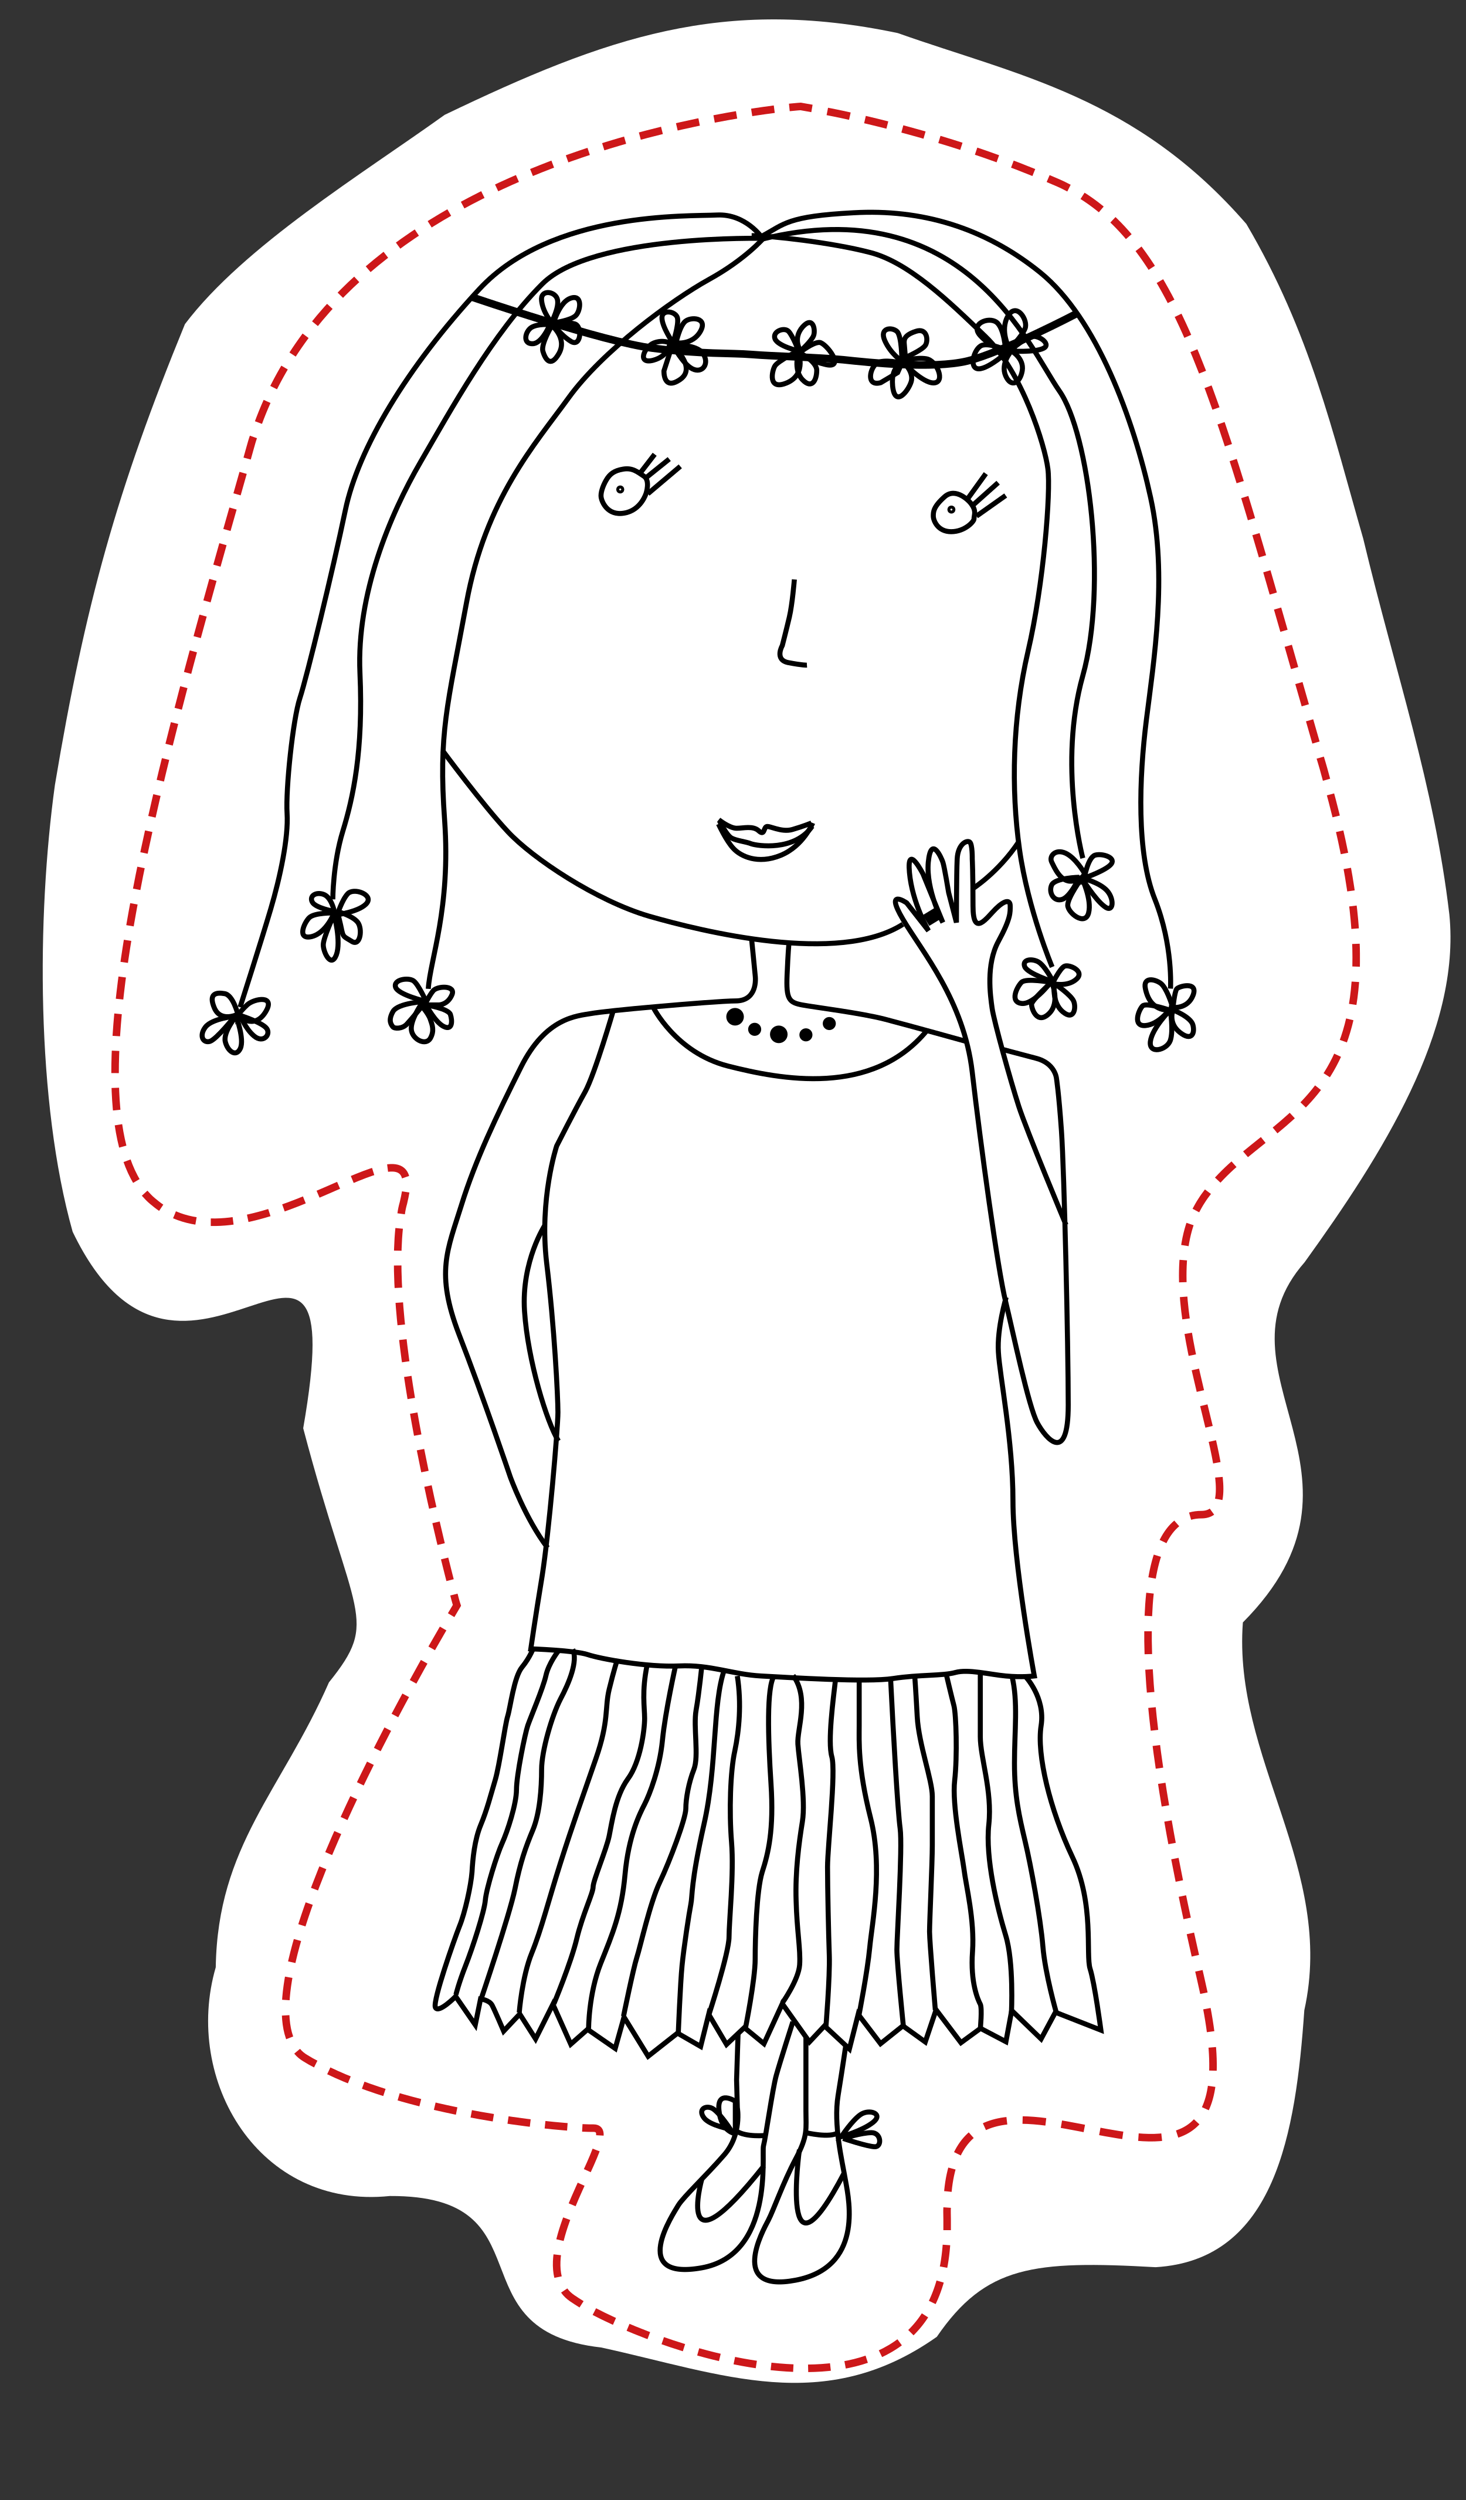 <?xml version="1.0" encoding="UTF-8" standalone="no"?>
<!-- Generator: Adobe Illustrator 19.2.0, SVG Export Plug-In . SVG Version: 6.00 Build 0)  -->

<svg
   xmlns:dc="http://purl.org/dc/elements/1.1/"
   xmlns:cc="http://creativecommons.org/ns#"
   xmlns:rdf="http://www.w3.org/1999/02/22-rdf-syntax-ns#"
   xmlns:svg="http://www.w3.org/2000/svg"
   xmlns="http://www.w3.org/2000/svg"
   xmlns:xlink="http://www.w3.org/1999/xlink"
   xmlns:sodipodi="http://sodipodi.sourceforge.net/DTD/sodipodi-0.dtd"
   xmlns:inkscape="http://www.inkscape.org/namespaces/inkscape"
   version="1.1"
   id="Vrstva_1"
   x="0px"
   y="0px"
   viewBox="0 0 583.473 994.744"
   xml:space="preserve"
   sodipodi:docname="adelka_bublina.svg"
   width="583.473"
   height="994.744"
   inkscape:version="0.92.2 5c3e80d, 2017-08-06"><rect x="0" y="0" width="583.473" height="994.744" fill="#333333" stroke="none"/><defs
     id="defs319"><clipPath
       id="SVGID_8_-7"><use
         height="100%"
         width="100%"
         y="0"
         x="0"
         xlink:href="#SVGID_7_-0"
         style="overflow:visible"
         id="use195-9" /></clipPath><clipPath
       id="clipPath335"><use
         height="100%"
         width="100%"
         y="0"
         x="0"
         xlink:href="#SVGID_7_-0"
         style="overflow:visible"
         id="use333" /></clipPath><clipPath
       id="clipPath339"><use
         height="100%"
         width="100%"
         y="0"
         x="0"
         xlink:href="#SVGID_7_-0"
         style="overflow:visible"
         id="use337" /></clipPath><clipPath
       id="clipPath343"><use
         height="100%"
         width="100%"
         y="0"
         x="0"
         xlink:href="#SVGID_7_-0"
         style="overflow:visible"
         id="use341" /></clipPath><clipPath
       id="clipPath347"><use
         height="100%"
         width="100%"
         y="0"
         x="0"
         xlink:href="#SVGID_7_-0"
         style="overflow:visible"
         id="use345" /></clipPath><clipPath
       id="clipPath351"><use
         height="100%"
         width="100%"
         y="0"
         x="0"
         xlink:href="#SVGID_7_-0"
         style="overflow:visible"
         id="use349" /></clipPath><clipPath
       id="clipPath355"><use
         height="100%"
         width="100%"
         y="0"
         x="0"
         xlink:href="#SVGID_7_-0"
         style="overflow:visible"
         id="use353" /></clipPath><clipPath
       id="clipPath359"><use
         height="100%"
         width="100%"
         y="0"
         x="0"
         xlink:href="#SVGID_7_-0"
         style="overflow:visible"
         id="use357" /></clipPath><clipPath
       id="clipPath363"><use
         height="100%"
         width="100%"
         y="0"
         x="0"
         xlink:href="#SVGID_7_-0"
         style="overflow:visible"
         id="use361" /></clipPath><clipPath
       id="clipPath367"><use
         height="100%"
         width="100%"
         y="0"
         x="0"
         xlink:href="#SVGID_7_-0"
         style="overflow:visible"
         id="use365" /></clipPath><clipPath
       id="clipPath371"><use
         height="100%"
         width="100%"
         y="0"
         x="0"
         xlink:href="#SVGID_7_-0"
         style="overflow:visible"
         id="use369" /></clipPath><clipPath
       id="clipPath375"><use
         height="100%"
         width="100%"
         y="0"
         x="0"
         xlink:href="#SVGID_7_-0"
         style="overflow:visible"
         id="use373" /></clipPath><clipPath
       id="clipPath379"><use
         height="100%"
         width="100%"
         y="0"
         x="0"
         xlink:href="#SVGID_7_-0"
         style="overflow:visible"
         id="use377" /></clipPath><clipPath
       id="clipPath383"><use
         height="100%"
         width="100%"
         y="0"
         x="0"
         xlink:href="#SVGID_7_-0"
         style="overflow:visible"
         id="use381" /></clipPath><clipPath
       id="clipPath387"><use
         height="100%"
         width="100%"
         y="0"
         x="0"
         xlink:href="#SVGID_7_-0"
         style="overflow:visible"
         id="use385" /></clipPath><clipPath
       id="clipPath391"><use
         height="100%"
         width="100%"
         y="0"
         x="0"
         xlink:href="#SVGID_7_-0"
         style="overflow:visible"
         id="use389" /></clipPath><clipPath
       id="clipPath395"><use
         height="100%"
         width="100%"
         y="0"
         x="0"
         xlink:href="#SVGID_7_-0"
         style="overflow:visible"
         id="use393" /></clipPath><clipPath
       id="clipPath399"><use
         height="100%"
         width="100%"
         y="0"
         x="0"
         xlink:href="#SVGID_7_-0"
         style="overflow:visible"
         id="use397" /></clipPath><clipPath
       id="clipPath403"><use
         height="100%"
         width="100%"
         y="0"
         x="0"
         xlink:href="#SVGID_7_-0"
         style="overflow:visible"
         id="use401" /></clipPath><clipPath
       id="clipPath407"><use
         height="100%"
         width="100%"
         y="0"
         x="0"
         xlink:href="#SVGID_7_-0"
         style="overflow:visible"
         id="use405" /></clipPath><clipPath
       id="clipPath411"><use
         height="100%"
         width="100%"
         y="0"
         x="0"
         xlink:href="#SVGID_7_-0"
         style="overflow:visible"
         id="use409" /></clipPath><clipPath
       id="clipPath415"><use
         height="100%"
         width="100%"
         y="0"
         x="0"
         xlink:href="#SVGID_7_-0"
         style="overflow:visible"
         id="use413" /></clipPath><clipPath
       id="clipPath419"><use
         height="100%"
         width="100%"
         y="0"
         x="0"
         xlink:href="#SVGID_7_-0"
         style="overflow:visible"
         id="use417" /></clipPath><clipPath
       id="clipPath423"><use
         height="100%"
         width="100%"
         y="0"
         x="0"
         xlink:href="#SVGID_7_-0"
         style="overflow:visible"
         id="use421" /></clipPath><clipPath
       id="clipPath427"><use
         height="100%"
         width="100%"
         y="0"
         x="0"
         xlink:href="#SVGID_7_-0"
         style="overflow:visible"
         id="use425" /></clipPath><clipPath
       id="clipPath431"><use
         height="100%"
         width="100%"
         y="0"
         x="0"
         xlink:href="#SVGID_7_-0"
         style="overflow:visible"
         id="use429" /></clipPath><clipPath
       id="clipPath435"><use
         height="100%"
         width="100%"
         y="0"
         x="0"
         xlink:href="#SVGID_7_-0"
         style="overflow:visible"
         id="use433" /></clipPath><clipPath
       id="clipPath439"><use
         height="100%"
         width="100%"
         y="0"
         x="0"
         xlink:href="#SVGID_7_-0"
         style="overflow:visible"
         id="use437" /></clipPath><clipPath
       id="clipPath443"><use
         height="100%"
         width="100%"
         y="0"
         x="0"
         xlink:href="#SVGID_7_-0"
         style="overflow:visible"
         id="use441" /></clipPath><clipPath
       id="clipPath447"><use
         height="100%"
         width="100%"
         y="0"
         x="0"
         xlink:href="#SVGID_7_-0"
         style="overflow:visible"
         id="use445" /></clipPath><clipPath
       id="clipPath451"><use
         height="100%"
         width="100%"
         y="0"
         x="0"
         xlink:href="#SVGID_7_-0"
         style="overflow:visible"
         id="use449" /></clipPath><clipPath
       id="clipPath455"><use
         height="100%"
         width="100%"
         y="0"
         x="0"
         xlink:href="#SVGID_7_-0"
         style="overflow:visible"
         id="use453" /></clipPath><clipPath
       id="clipPath459"><use
         height="100%"
         width="100%"
         y="0"
         x="0"
         xlink:href="#SVGID_7_-0"
         style="overflow:visible"
         id="use457" /></clipPath><clipPath
       id="clipPath463"><use
         height="100%"
         width="100%"
         y="0"
         x="0"
         xlink:href="#SVGID_7_-0"
         style="overflow:visible"
         id="use461" /></clipPath><clipPath
       id="clipPath467"><use
         height="100%"
         width="100%"
         y="0"
         x="0"
         xlink:href="#SVGID_7_-0"
         style="overflow:visible"
         id="use465" /></clipPath><clipPath
       id="clipPath471"><use
         height="100%"
         width="100%"
         y="0"
         x="0"
         xlink:href="#SVGID_7_-0"
         style="overflow:visible"
         id="use469" /></clipPath><clipPath
       id="clipPath475"><use
         height="100%"
         width="100%"
         y="0"
         x="0"
         xlink:href="#SVGID_7_-0"
         style="overflow:visible"
         id="use473" /></clipPath><clipPath
       id="clipPath479"><use
         height="100%"
         width="100%"
         y="0"
         x="0"
         xlink:href="#SVGID_7_-0"
         style="overflow:visible"
         id="use477" /></clipPath><clipPath
       id="clipPath483"><use
         height="100%"
         width="100%"
         y="0"
         x="0"
         xlink:href="#SVGID_7_-0"
         style="overflow:visible"
         id="use481" /></clipPath><clipPath
       id="clipPath487"><use
         height="100%"
         width="100%"
         y="0"
         x="0"
         xlink:href="#SVGID_7_-0"
         style="overflow:visible"
         id="use485" /></clipPath><clipPath
       id="clipPath491"><use
         height="100%"
         width="100%"
         y="0"
         x="0"
         xlink:href="#SVGID_7_-0"
         style="overflow:visible"
         id="use489" /></clipPath><clipPath
       id="clipPath495"><use
         height="100%"
         width="100%"
         y="0"
         x="0"
         xlink:href="#SVGID_7_-0"
         style="overflow:visible"
         id="use493" /></clipPath><clipPath
       id="clipPath499"><use
         height="100%"
         width="100%"
         y="0"
         x="0"
         xlink:href="#SVGID_7_-0"
         style="overflow:visible"
         id="use497" /></clipPath><clipPath
       id="clipPath503"><use
         height="100%"
         width="100%"
         y="0"
         x="0"
         xlink:href="#SVGID_7_-0"
         style="overflow:visible"
         id="use501" /></clipPath><clipPath
       id="clipPath507"><use
         height="100%"
         width="100%"
         y="0"
         x="0"
         xlink:href="#SVGID_7_-0"
         style="overflow:visible"
         id="use505" /></clipPath><clipPath
       id="clipPath511"><use
         height="100%"
         width="100%"
         y="0"
         x="0"
         xlink:href="#SVGID_7_-0"
         style="overflow:visible"
         id="use509" /></clipPath><clipPath
       id="clipPath515"><use
         height="100%"
         width="100%"
         y="0"
         x="0"
         xlink:href="#SVGID_7_-0"
         style="overflow:visible"
         id="use513" /></clipPath><clipPath
       id="clipPath519"><use
         height="100%"
         width="100%"
         y="0"
         x="0"
         xlink:href="#SVGID_7_-0"
         style="overflow:visible"
         id="use517" /></clipPath><clipPath
       id="clipPath523"><use
         height="100%"
         width="100%"
         y="0"
         x="0"
         xlink:href="#SVGID_7_-0"
         style="overflow:visible"
         id="use521" /></clipPath><clipPath
       id="clipPath527"><use
         height="100%"
         width="100%"
         y="0"
         x="0"
         xlink:href="#SVGID_7_-0"
         style="overflow:visible"
         id="use525" /></clipPath><clipPath
       id="clipPath531"><use
         height="100%"
         width="100%"
         y="0"
         x="0"
         xlink:href="#SVGID_7_-0"
         style="overflow:visible"
         id="use529" /></clipPath><clipPath
       id="clipPath535"><use
         height="100%"
         width="100%"
         y="0"
         x="0"
         xlink:href="#SVGID_7_-0"
         style="overflow:visible"
         id="use533" /></clipPath><clipPath
       id="clipPath539"><use
         height="100%"
         width="100%"
         y="0"
         x="0"
         xlink:href="#SVGID_7_-0"
         style="overflow:visible"
         id="use537" /></clipPath><clipPath
       id="clipPath543"><use
         height="100%"
         width="100%"
         y="0"
         x="0"
         xlink:href="#SVGID_7_-0"
         style="overflow:visible"
         id="use541" /></clipPath><clipPath
       id="clipPath547"><use
         height="100%"
         width="100%"
         y="0"
         x="0"
         xlink:href="#SVGID_7_-0"
         style="overflow:visible"
         id="use545" /></clipPath><clipPath
       id="clipPath551"><use
         height="100%"
         width="100%"
         y="0"
         x="0"
         xlink:href="#SVGID_7_-0"
         style="overflow:visible"
         id="use549" /></clipPath><clipPath
       id="clipPath555"><use
         height="100%"
         width="100%"
         y="0"
         x="0"
         xlink:href="#SVGID_7_-0"
         style="overflow:visible"
         id="use553" /></clipPath><clipPath
       id="clipPath559"><use
         height="100%"
         width="100%"
         y="0"
         x="0"
         xlink:href="#SVGID_7_-0"
         style="overflow:visible"
         id="use557" /></clipPath><rect
       id="SVGID_7_-0"
       x="122"
       y="103.6"
       width="497"
       height="903" /></defs><sodipodi:namedview
     pagecolor="#ffffff"
     bordercolor="#666666"
     borderopacity="1"
     objecttolerance="10"
     gridtolerance="10"
     guidetolerance="10"
     inkscape:pageopacity="0"
     inkscape:pageshadow="2"
     inkscape:window-width="1349"
     inkscape:window-height="792"
     id="namedview317"
     showgrid="false"
     fit-margin-left="5"
     fit-margin-top="5"
     fit-margin-right="5"
     fit-margin-bottom="5"
     inkscape:zoom="1.1212982"
     inkscape:cx="320.48329"
     inkscape:cy="-36.190237"
     inkscape:window-x="0"
     inkscape:window-y="0"
     inkscape:window-maximized="0"
     inkscape:current-layer="Vrstva_1"
     inkscape:pagecheckerboard="true" /><style
     type="text/css"
     id="style2">
	.st0{clip-path:url(#SVGID_2_);fill:none;stroke:#000000;stroke-width:2;}
	.st1{clip-path:url(#SVGID_2_);fill:none;stroke:#000000;stroke-width:3;}
	.st2{fill:none;stroke:#000000;stroke-width:2;}
	.st3{clip-path:url(#SVGID_4_);fill:none;stroke:#000000;stroke-width:2;}
	.st4{clip-path:url(#SVGID_6_);fill:none;stroke:#000000;stroke-width:2;}
	.st5{fill:none;stroke:#000000;stroke-width:5;}
	.st6{clip-path:url(#SVGID_8_);fill:none;stroke:#000000;stroke-width:2;}
	.st7{clip-path:url(#SVGID_8_);}
	.st8{clip-path:url(#SVGID_8_);fill:none;stroke:#CD1719;stroke-width:3;stroke-dasharray:9.086,6.086;}
	.st9{clip-path:url(#SVGID_8_);fill:none;stroke:#CD1719;stroke-width:3;stroke-dasharray:8.873,5.873;}
	.st10{clip-path:url(#SVGID_8_);fill:none;stroke:#CD1719;stroke-width:3;stroke-dasharray:8.909,5.909;}
	.st11{clip-path:url(#SVGID_8_);fill:none;stroke:#CD1719;stroke-width:3;stroke-dasharray:8.893,5.893;}
	.st12{clip-path:url(#SVGID_8_);fill:none;stroke:#CD1719;stroke-width:3;stroke-dasharray:9.118,6.118;}
	.st13{clip-path:url(#SVGID_8_);fill:none;stroke:#CD1719;stroke-width:3;stroke-dasharray:8.923,5.923;}
	.st14{clip-path:url(#SVGID_8_);fill:none;stroke:#CD1719;stroke-width:3;stroke-dasharray:8.935,5.935;}
	.st15{clip-path:url(#SVGID_8_);fill:none;stroke:#CD1719;stroke-width:3;stroke-dasharray:8.898,5.898;}
	.st16{clip-path:url(#SVGID_8_);fill:none;stroke:#CD1719;stroke-width:3;stroke-dasharray:9.275,6.275;}
	.st17{clip-path:url(#SVGID_8_);fill:none;stroke:#CD1719;stroke-width:3;stroke-dasharray:9.1,6.1;}
	.st18{clip-path:url(#SVGID_8_);fill:none;stroke:#CD1719;stroke-width:3;stroke-dasharray:8.82,5.82;}
	.st19{clip-path:url(#SVGID_8_);fill:none;stroke:#CD1719;stroke-width:3;stroke-dasharray:9.056,6.056;}
	.st20{clip-path:url(#SVGID_8_);fill:none;stroke:#CD1719;stroke-width:3;stroke-dasharray:9.209,6.209;}
	.st21{clip-path:url(#SVGID_8_);fill:none;stroke:#CD1719;stroke-width:3;stroke-dasharray:9.166,6.166;}
	.st22{clip-path:url(#SVGID_8_);fill:none;stroke:#CD1719;stroke-width:3;}
</style><g
     transform="translate(1118.823,4.188)"
     id="g314-3"
     style="stroke:none;stroke-opacity:1"><defs
       id="defs193-8"><rect
         id="rect926"
         x="122"
         y="103.6"
         width="497"
         height="903" /></defs><clipPath
       id="clipPath565"><use
         height="100%"
         width="100%"
         y="0"
         x="0"
         xlink:href="#SVGID_7_-0"
         style="overflow:visible"
         id="use563" /></clipPath><path
       style="fill:#ffffff;fill-opacity:1;stroke:none;stroke-width:1px;stroke-linecap:butt;stroke-linejoin:miter;stroke-opacity:1"
       d="m -1045.215,124.767 c -27.051,65.933 -39.736,111.586 -51.752,183.374 -7.257,52.53 -7.482,126.078 7.056,177.761 44.292,92.234 112.112,-38.798 91.766,78.184 20.092,76.238 30.599,75.803 10.245,101.11 -19.014,43.309 -44.281,64.885 -45.054,113.362 -13.065,44.945 17.113,96.42 69.27,91.004 64.233,-0.286 24.479,53.618 84.098,60.267 48.379,10.535 88.558,27.52 133.612,-4.236 19.495,-28.401 38.459,-30.431 87.088,-27.707 47.616,-2.816 55.766,-53.251 59.184,-102.22 12.486,-56.371 -28.533,-100.25 -24.452,-154.32 58.488,-58.857 -13.954,-99.447 24.573,-143.314 30.775,-42.722 62.214,-92.181 57.607,-138.332 -6.096,-51.758 -21.229,-95.184 -34.281,-149.566 -12.177,-42.273 -20.993,-81.85 -46.521,-125.218 -44.055,-50.708 -90.825,-58.978 -138.729,-75.945 -69.845,-14.617 -115.804,1.562 -180.339,32.533 -32.625,23.43 -79.834,52.144 -103.369,83.261 z"
       id="path990"
       inkscape:connector-curvature="0"
       sodipodi:nodetypes="ccccccccccccccccccc" /></g><g
     id="g5646"
     transform="translate(-77.74,-62.752)"><g
       id="g56"><defs
         id="defs5"><rect
           height="903"
           width="497"
           y="103.6"
           x="122"
           id="SVGID_1_" /></defs><clipPath
         id="SVGID_2_"><use
           id="use7"
           style="overflow:visible"
           xlink:href="#SVGID_1_"
           x="0"
           y="0"
           width="100%"
           height="100%" /></clipPath><path
         id="path10"
         clip-path="url(#SVGID_2_)"
         d="m 381.1,157.4 c 0,0 -6.5,-9.6 -17.9,-9.1 -11.3,0.6 -65.8,-1.7 -94.7,29.5 -28.9,31.2 -48.2,63.5 -53.3,87.9 -5.1,24.4 -15.3,66.3 -18.1,74.8 -2.8,8.5 -5.7,36.3 -5.1,45.9 0.6,9.6 -2.8,25.5 -6.5,38 -3.7,12.5 -12.2,39.1 -12.2,39.1"
         class="st0"
         inkscape:connector-curvature="0"
         style="fill:none;stroke:#000000;stroke-width:2" /><path
         id="path12"
         clip-path="url(#SVGID_2_)"
         d="m 382,157.6 c 0,0 -68.6,-1.7 -88.4,18.1 -19.8,19.8 -36.3,49.9 -48.5,70.9 -12.2,21 -25.5,52.7 -24.1,83.9 1.4,31.2 -2.8,49.9 -6.8,62.9 -4,13 -4,27.2 -4,27.2"
         class="st0"
         inkscape:connector-curvature="0"
         style="fill:none;stroke:#000000;stroke-width:2" /><path
         id="path14"
         clip-path="url(#SVGID_2_)"
         d="m 381.9,157.2 c 0,0 -7.2,8.6 -22.1,16.8 -14.8,8.2 -42.4,28.5 -55.8,47.1 -13.4,18.5 -33,40.2 -40.6,81.5 -7.6,41.2 -11.2,51.6 -8.7,86.5 2.5,35 -5.8,55.6 -6.5,67.1"
         class="st0"
         inkscape:connector-curvature="0"
         style="fill:none;stroke:#000000;stroke-width:2" /><path
         id="path16"
         clip-path="url(#SVGID_2_)"
         d="m 543.6,456.1 c 0,0 1.1,-17.1 -6.2,-35.5 -7.4,-18.4 -6.3,-48.2 -3.4,-71.4 2.9,-23.2 8.5,-57.3 1.7,-88.4 -6.8,-31.2 -21.5,-71.4 -43.9,-89.6 -22.4,-18.1 -47.6,-25.3 -74.3,-23.8 -26.6,1.4 -27.5,4.5 -36.3,9.2"
         class="st0"
         inkscape:connector-curvature="0"
         style="fill:none;stroke:#000000;stroke-width:2" /><path
         id="path18"
         clip-path="url(#SVGID_2_)"
         d="m 508.7,404.2 c 0,0 -9.9,-37.4 0,-72.6 9.9,-35.2 2.6,-96.4 -9.4,-113.4 -11.9,-17 -37.7,-80.4 -118.7,-60.2"
         class="st0"
         inkscape:connector-curvature="0"
         style="fill:none;stroke:#000000;stroke-width:2" /><path
         id="path20"
         clip-path="url(#SVGID_2_)"
         d="m 496.5,447.5 c 0,0 -9.6,-22.7 -13,-46.8 -3.4,-24.1 -2.8,-52.2 3.4,-78.8 6.2,-26.6 9.1,-63.5 7.9,-72.6 -1.1,-9.1 -10.2,-38.6 -24.9,-52.7 -14.7,-14.2 -30.6,-29.5 -45.9,-33.4 -15.3,-4 -40,-6.7 -47.1,-6.7"
         class="st0"
         inkscape:connector-curvature="0"
         style="fill:none;stroke:#000000;stroke-width:2" /><path
         id="path22"
         clip-path="url(#SVGID_2_)"
         d="m 266,181.1 c 0,0 51.7,17.7 71.6,20.2 19.8,2.5 30.8,1.8 39.3,2.5 8.5,0.7 26.2,1.1 36.5,2.1 10.3,1.1 35.5,3.8 49.3,0.5 13.8,-3.3 43.6,-18.9 43.6,-18.9"
         class="st1"
         inkscape:connector-curvature="0"
         style="fill:none;stroke:#000000;stroke-width:3" /><path
         id="path24"
         clip-path="url(#SVGID_2_)"
         d="m 297.2,191 c 0,0 3.4,-6.2 2.3,-9.4 -1.1,-3.1 -6.8,-3.7 -6.2,0.8 0.5,4.6 3.9,8.6 3.9,8.6 z"
         class="st0"
         inkscape:connector-curvature="0"
         style="fill:none;stroke:#000000;stroke-width:2" /><path
         id="path26"
         clip-path="url(#SVGID_2_)"
         d="m 298.1,191.2 c 0,0 6.8,-0.9 8.8,-2.9 2,-2 2.8,-8.8 -2.3,-6.8 -5.1,2 -7.4,13.1 -6.5,9.7 z"
         class="st0"
         inkscape:connector-curvature="0"
         style="fill:none;stroke:#000000;stroke-width:2" /><path
         id="path28"
         clip-path="url(#SVGID_2_)"
         d="m 296.5,191.9 c 0,0 -4.6,-0.4 -7.2,1.1 -2.6,1.6 -3.7,6.8 0.6,6.5 4.2,-0.3 7.5,-9.6 6.6,-7.6 z"
         class="st0"
         inkscape:connector-curvature="0"
         style="fill:none;stroke:#000000;stroke-width:2" /><path
         id="path30"
         clip-path="url(#SVGID_2_)"
         d="m 297.8,191.6 c 0,0 5.4,-0.8 8.6,0 3.2,0.8 2.7,9.5 -1.4,7 -4.1,-2.5 -7.2,-7 -7.2,-7 z"
         class="st0"
         inkscape:connector-curvature="0"
         style="fill:none;stroke:#000000;stroke-width:2" /><path
         id="path32"
         clip-path="url(#SVGID_2_)"
         d="m 297.4,192.3 c 0,0 -4.4,7.2 -3.6,10.2 0.9,3 3,6.9 6.4,0.9 3.4,-6.1 -2.8,-11.1 -2.8,-11.1 z"
         class="st0"
         inkscape:connector-curvature="0"
         style="fill:none;stroke:#000000;stroke-width:2" /><path
         id="path34"
         clip-path="url(#SVGID_2_)"
         d="m 346.8,199.2 c 0,0 1.4,-6.7 3.7,-8.6 2.3,-1.9 9.1,-1.5 6,4 -3.1,5.5 -9.7,4.6 -9.7,4.6 z"
         class="st0"
         inkscape:connector-curvature="0"
         style="fill:none;stroke:#000000;stroke-width:2" /><path
         id="path36"
         clip-path="url(#SVGID_2_)"
         d="m 345.6,199.2 c 0,0 2.3,-7 1.8,-9.8 -0.5,-2.8 -6.2,-3.8 -6.2,-0.2 0,3.6 4.4,10 4.4,10 z"
         class="st0"
         inkscape:connector-curvature="0"
         style="fill:none;stroke:#000000;stroke-width:2" /><path
         id="path38"
         clip-path="url(#SVGID_2_)"
         d="m 344.3,199.2 c 0,0 -2.6,-1.4 -6.3,0 -3.7,1.4 -7,8.6 -0.3,6.9 6.6,-1.8 6.6,-6.9 6.6,-6.9 z"
         class="st0"
         inkscape:connector-curvature="0"
         style="fill:none;stroke:#000000;stroke-width:2" /><path
         id="path40"
         clip-path="url(#SVGID_2_)"
         d="m 345.6,200.1 c 0,0 9.4,-0.6 12,3.4 2.6,4 -0.3,8 -4.3,6 -3.9,-2 -7.7,-9.4 -7.7,-9.4 z"
         class="st0"
         inkscape:connector-curvature="0"
         style="fill:none;stroke:#000000;stroke-width:2" /><path
         id="path42"
         clip-path="url(#SVGID_2_)"
         d="m 345.3,200.1 -3.3,10.2 c 0,0 -0.4,8.2 6.5,3.4 6.8,-4.8 -3.2,-13.6 -3.2,-13.6 z"
         class="st0"
         inkscape:connector-curvature="0"
         style="fill:none;stroke:#000000;stroke-width:2" /><path
         id="path44"
         clip-path="url(#SVGID_2_)"
         d="m 396.4,202.4 c 0,0 4.3,-4 5.1,-6 0.9,-2 0,-8.3 -4.3,-3.6 -4.2,4.8 -0.8,9.6 -0.8,9.6 z"
         class="st0"
         inkscape:connector-curvature="0"
         style="fill:none;stroke:#000000;stroke-width:2" /><path
         id="path46"
         clip-path="url(#SVGID_2_)"
         d="m 395.6,202.4 c 0,0 -2.3,-6 -4,-7.8 -1.7,-1.8 -6.6,0 -5.4,3 1.2,2.9 9.4,4.8 9.4,4.8 z"
         class="st0"
         inkscape:connector-curvature="0"
         style="fill:none;stroke:#000000;stroke-width:2" /><path
         id="path48"
         clip-path="url(#SVGID_2_)"
         d="m 396.2,202.9 c 0,0 5.1,-4 7.7,-3.9 2.6,0.1 10.9,11 2.1,8.7 -8.8,-2.2 -9.8,-4.8 -9.8,-4.8 z"
         class="st0"
         inkscape:connector-curvature="0"
         style="fill:none;stroke:#000000;stroke-width:2" /><path
         id="path50"
         clip-path="url(#SVGID_2_)"
         d="m 395.6,202.9 c 0,0 7.2,3.5 7.2,7.2 0,3.7 -1.8,7.8 -5.7,3.7 -3.8,-4.1 -1.5,-10.9 -1.5,-10.9 z"
         class="st0"
         inkscape:connector-curvature="0"
         style="fill:none;stroke:#000000;stroke-width:2" /><path
         id="path52"
         clip-path="url(#SVGID_2_)"
         d="m 395.3,202.4 c 0,0 -7.9,4 -9.1,5.9 -1.2,1.8 -3.1,10.2 4.9,6.7 8,-3.6 4.2,-12.6 4.2,-12.6 z"
         class="st0"
         inkscape:connector-curvature="0"
         style="fill:none;stroke:#000000;stroke-width:2" /><path
         id="path54"
         clip-path="url(#SVGID_2_)"
         d="m 438.1,205 c 0,0 6.6,-2.9 7.9,-4.8 1.3,-1.9 0.8,-7.2 -3.8,-5.6 -4.6,1.5 -4.6,3.3 -4.6,4.5 0.1,1.1 0.5,5.9 0.5,5.9 z"
         class="st0"
         inkscape:connector-curvature="0"
         style="fill:none;stroke:#000000;stroke-width:2" /></g><path
       id="path58"
       d="M 436.7,205"
       class="st2"
       inkscape:connector-curvature="0"
       style="fill:none;stroke:#000000;stroke-width:2" /><path
       id="path60"
       d="M 434.7,195.2"
       class="st2"
       inkscape:connector-curvature="0"
       style="fill:none;stroke:#000000;stroke-width:2" /><g
       id="g94"><defs
         id="defs63"><rect
           height="903"
           width="497"
           y="103.6"
           x="122"
           id="SVGID_3_" /></defs><clipPath
         id="SVGID_4_"><use
           id="use65"
           style="overflow:visible"
           xlink:href="#SVGID_3_"
           x="0"
           y="0"
           width="100%"
           height="100%" /></clipPath><path
         id="path68"
         clip-path="url(#SVGID_4_)"
         d="m 436.7,206.5 c 0,0 0,-10.2 -2,-11.9 -2,-1.8 -7.1,-1.5 -4.8,3.7 2.3,5.2 6.8,8.2 6.8,8.2 z"
         class="st3"
         inkscape:connector-curvature="0"
         style="fill:none;stroke:#000000;stroke-width:2" /><path
         id="path70"
         clip-path="url(#SVGID_4_)"
         d="m 435,211 1.7,-3.8 c 0,0 -7.1,-1.7 -9.9,0 -2.8,1.8 -4.6,9.5 1.5,7.8 z"
         class="st3"
         inkscape:connector-curvature="0"
         style="fill:none;stroke:#000000;stroke-width:2" /><path
         id="path72"
         clip-path="url(#SVGID_4_)"
         d="m 437.7,207.3 c 0,0 3.8,3.6 2.7,7.3 -1.1,3.7 -6.5,10.6 -7.4,1.7 -0.8,-9 4.7,-9 4.7,-9 z"
         class="st3"
         inkscape:connector-curvature="0"
         style="fill:none;stroke:#000000;stroke-width:2" /><path
         id="path74"
         clip-path="url(#SVGID_4_)"
         d="m 436.8,206.5 c 0,0 5.3,-1.7 9.6,-1 4.3,0.7 7.7,9.3 3.1,9.6 -4.6,0.3 -12.7,-8.6 -12.7,-8.6 z"
         class="st3"
         inkscape:connector-curvature="0"
         style="fill:none;stroke:#000000;stroke-width:2" /><path
         id="path76"
         clip-path="url(#SVGID_4_)"
         d="m 479.5,201.5 c 0,0 4.8,-4.6 6.2,-8 1.4,-3.3 -3.4,-10.8 -6.8,-5 -3.4,5.9 0.6,13 0.6,13 z"
         class="st3"
         inkscape:connector-curvature="0"
         style="fill:none;stroke:#000000;stroke-width:2" /><path
         id="path78"
         clip-path="url(#SVGID_4_)"
         d="m 479.5,202.4 c 0,0 4.2,-3.5 7.5,-5.4 3.3,-1.9 9.5,2.6 6.1,4.3 -3.4,1.8 -13.6,1.1 -13.6,1.1 z"
         class="st3"
         inkscape:connector-curvature="0"
         style="fill:none;stroke:#000000;stroke-width:2" /><path
         id="path80"
         clip-path="url(#SVGID_4_)"
         d="m 478,202.4 c 0,0 -0.5,-9 -3.6,-11.4 -3.1,-2.4 -10.8,0.6 -6.5,5.3 4.2,4.7 10.1,6.1 10.1,6.1 z"
         class="st3"
         inkscape:connector-curvature="0"
         style="fill:none;stroke:#000000;stroke-width:2" /><path
         id="path82"
         clip-path="url(#SVGID_4_)"
         d="m 480.3,202.4 c 0,0 5.1,2.9 4.3,7.8 -0.8,4.9 -4.4,7.1 -6.6,2.1 -2.2,-5 2.3,-9.9 2.3,-9.9 z"
         class="st3"
         inkscape:connector-curvature="0"
         style="fill:none;stroke:#000000;stroke-width:2" /><path
         id="path84"
         clip-path="url(#SVGID_4_)"
         d="m 479.1,202.4 c 0,0 -8.4,-3.9 -11.2,-1.9 -2.8,1.9 -4.5,9 -0.6,9 4,0 11.8,-7.1 11.8,-7.1 z"
         class="st3"
         inkscape:connector-curvature="0"
         style="fill:none;stroke:#000000;stroke-width:2" /><path
         id="path86"
         clip-path="url(#SVGID_4_)"
         d="m 334.9,259 c 0,0 1.7,-5.1 -0.9,-6.8 -2.6,-1.7 -4.5,-3.4 -8.2,-2.8 -3.7,0.6 -5.4,2 -6.8,4.4 -1.4,2.4 -2.3,5.2 -2,6.9 0.3,1.7 2.5,7.4 9.2,6.2 6.7,-1.1 8.7,-7.9 8.7,-7.9 z"
         class="st3"
         inkscape:connector-curvature="0"
         style="fill:none;stroke:#000000;stroke-width:2" /><path
         id="path88"
         clip-path="url(#SVGID_4_)"
         d="m 463.6,262.4 c 0,0 -5.4,-6 -9.9,-2 -4.5,4 -4.5,6 -4.5,7.7 0,1.7 1.7,6.2 7.1,6.2 5.4,0 9.1,-4 9.1,-5.1 0,-1.1 0.6,-2.3 0,-4 -0.6,-1.6 -1.8,-2.8 -1.8,-2.8 z"
         class="st3"
         inkscape:connector-curvature="0"
         style="fill:none;stroke:#000000;stroke-width:2" /><circle
         id="circle90"
         clip-path="url(#SVGID_4_)"
         r="0.6"
         cy="257.5"
         cx="324.6"
         class="st3"
         style="fill:none;stroke:#000000;stroke-width:2" /><circle
         id="circle92"
         clip-path="url(#SVGID_4_)"
         r="0.6"
         cy="265.5"
         cx="456.4"
         class="st3"
         style="fill:none;stroke:#000000;stroke-width:2" /></g><line
       id="line96"
       y2="243.5"
       x2="338.3"
       y1="250.5"
       x1="332.9"
       class="st2"
       style="fill:none;stroke:#000000;stroke-width:2" /><line
       id="line98"
       y2="245.4"
       x2="344.1"
       y1="252.8"
       x1="334.9"
       class="st2"
       style="fill:none;stroke:#000000;stroke-width:2" /><line
       id="line100"
       y2="248.3"
       x2="348.5"
       y1="259.2"
       x1="335.6"
       class="st2"
       style="fill:none;stroke:#000000;stroke-width:2" /><line
       id="line102"
       y2="251.2"
       x2="470.1"
       y1="261.6"
       x1="462.6"
       class="st2"
       style="fill:none;stroke:#000000;stroke-width:2" /><line
       id="line104"
       y2="254.8"
       x2="475"
       y1="263.9"
       x1="464.8"
       class="st2"
       style="fill:none;stroke:#000000;stroke-width:2" /><line
       id="line106"
       y2="259.9"
       x2="478"
       y1="268.1"
       x1="466.4"
       class="st2"
       style="fill:none;stroke:#000000;stroke-width:2" /><g
       id="g188"><defs
         id="defs109"><rect
           height="903"
           width="497"
           y="103.6"
           x="122"
           id="SVGID_5_" /></defs><clipPath
         id="SVGID_6_"><use
           id="use111"
           style="overflow:visible"
           xlink:href="#SVGID_5_"
           x="0"
           y="0"
           width="100%"
           height="100%" /></clipPath><path
         id="path114"
         clip-path="url(#SVGID_6_)"
         d="m 393.9,293.3 c 0,0 -0.8,9.9 -2,15 -1.2,5.1 -2.8,11.3 -2.8,11.3 0,0 -3.3,5.7 2.4,6.8 5.7,1.1 7.4,1 7.4,1"
         class="st4"
         inkscape:connector-curvature="0"
         style="fill:none;stroke:#000000;stroke-width:2" /><path
         id="path116"
         clip-path="url(#SVGID_6_)"
         d="m 363.8,388.9 c 0,0 4.3,3.4 7.1,3.4 2.8,0 6.5,-1.1 8.8,1 2.3,2.1 1.9,-0.9 3,-1.6 1,-0.7 5.9,2.4 10.4,1.1 4.5,-1.3 7.6,-2.6 7.6,-2.6"
         class="st4"
         inkscape:connector-curvature="0"
         style="fill:none;stroke:#000000;stroke-width:2" /><path
         id="path118"
         clip-path="url(#SVGID_6_)"
         d="m 364.1,389.4 c 0,0 2.8,5.7 4.8,6.8 2,1.1 5.7,1.4 7.9,2.3 2.3,0.8 17.2,3.1 24.2,-7"
         class="st4"
         inkscape:connector-curvature="0"
         style="fill:none;stroke:#000000;stroke-width:2" /><path
         id="path120"
         clip-path="url(#SVGID_6_)"
         d="m 363.7,390.6 c 0,0 3.1,6.8 6,9.8 2.8,3 9.6,6.4 18.7,2.7 9.1,-3.7 12.8,-12.9 12.8,-12.9"
         class="st4"
         inkscape:connector-curvature="0"
         style="fill:none;stroke:#000000;stroke-width:2" /><path
         id="path122"
         clip-path="url(#SVGID_6_)"
         d="m 502,550.1 c 0,0 -15.6,-37.3 -18.8,-47.2 -3.2,-9.9 -9.9,-34 -10.6,-39 -0.7,-5 -2.5,-17.4 2.5,-26.6 5,-9.2 4.7,-11.6 4.7,-14.1 0,-2.6 -2.2,-2.3 -5.7,1.1 -3.5,3.4 -9.1,11.9 -9.1,-1.1 0,-13 -0.3,-18.7 -0.3,-18.7 0,0 0.1,-5.8 -1,-6.7 -1.1,-0.9 -4.7,0.7 -5,6.7 -0.3,6 -0.3,25.3 -0.3,25.3 l -3.1,-11.9 c 0,0 -1.7,-10.4 -2.3,-12.1 -0.6,-1.8 -4.7,-11 -5.8,0 -1,11 5.8,24 5.8,24 l -7.9,-19.3 c 0,0 -6.5,-12.8 -5.4,-0.6 1.1,12.2 7.6,23.2 7.6,23.2 L 438.6,422 c 0,0 -9,-6.2 -1.5,6.5 7.5,12.8 24.3,32.3 27.6,60.9 3.3,28.6 10.2,78.9 13.3,91.3 3,12.4 9.1,41.8 12.6,48.2 3.5,6.4 12.3,16.7 12.3,-7.1 0,-23.8 -1.6,-93.5 -2.7,-109.1 -1.1,-15.6 -2,-21 -2,-21 0,0 -0.6,-6 -8.2,-7.9 -7.7,-2 -13.9,-3.7 -13.9,-3.7"
         class="st4"
         inkscape:connector-curvature="0"
         style="fill:none;stroke:#000000;stroke-width:2" /><path
         id="path124"
         clip-path="url(#SVGID_6_)"
         d="m 253.9,361.4 c 0,0 15.9,21.5 25.9,32.2 9.9,10.7 35.4,27.6 56.3,33.7 20.9,6 75.5,19.5 101,3.2"
         class="st4"
         inkscape:connector-curvature="0"
         style="fill:none;stroke:#000000;stroke-width:2" /><path
         id="path126"
         clip-path="url(#SVGID_6_)"
         d="m 464.8,416.4 c 0,0 10.3,-6.5 18.4,-18.7"
         class="st4"
         inkscape:connector-curvature="0"
         style="fill:none;stroke:#000000;stroke-width:2" /><path
         id="path128"
         clip-path="url(#SVGID_6_)"
         d="m 172.4,466.3 c 0,0 -1.9,-7.7 -5.3,-8.2 -3.4,-0.6 -6.5,0 -4,5.8 2.6,5.8 9.3,2.4 9.3,2.4 z"
         class="st4"
         inkscape:connector-curvature="0"
         style="fill:none;stroke:#000000;stroke-width:2" /><path
         id="path130"
         clip-path="url(#SVGID_6_)"
         d="m 172.4,466.8 c 0,0 1,-1.7 3.8,-4.3 2.8,-2.5 11.6,-4 7.1,3.1 -4.6,7.2 -10.9,1.2 -10.9,1.2 z"
         class="st4"
         inkscape:connector-curvature="0"
         style="fill:none;stroke:#000000;stroke-width:2" /><path
         id="path132"
         clip-path="url(#SVGID_6_)"
         d="m 171.2,467.1 c 0,0 -9.1,0.9 -11.7,4.3 -2.6,3.4 -1,6.5 1.8,5.7 2.7,-0.9 9.9,-10 9.9,-10 z"
         class="st4"
         inkscape:connector-curvature="0"
         style="fill:none;stroke:#000000;stroke-width:2" /><path
         id="path134"
         clip-path="url(#SVGID_6_)"
         d="m 173.4,466.8 c 0,0 8.8,2.8 10.5,5.2 1.7,2.4 -1.4,6 -5,3 -3.6,-3 -5.5,-8.2 -5.5,-8.2 z"
         class="st4"
         inkscape:connector-curvature="0"
         style="fill:none;stroke:#000000;stroke-width:2" /><path
         id="path136"
         clip-path="url(#SVGID_6_)"
         d="m 171.7,467.1 c 0,0 -5.2,6.3 -4.3,10.1 0.9,3.8 4.3,6.4 6,2.7 1.7,-3.7 -1.7,-12.8 -1.7,-12.8 z"
         class="st4"
         inkscape:connector-curvature="0"
         style="fill:none;stroke:#000000;stroke-width:2" /><path
         id="path138"
         clip-path="url(#SVGID_6_)"
         d="m 210.8,425.4 c 0,0 -1.1,-5.7 -4.3,-6.8 -3.1,-1.1 -5.7,0.7 -4.5,3 1.1,2.4 8.8,3.8 8.8,3.8 z"
         class="st4"
         inkscape:connector-curvature="0"
         style="fill:none;stroke:#000000;stroke-width:2" /><path
         id="path140"
         clip-path="url(#SVGID_6_)"
         d="m 212,426.7 c 0,0 1.8,-5.8 4.1,-8.3 2.3,-2.6 10.2,0.2 7.7,3.6 -2.5,3.4 -11.8,4.7 -11.8,4.7 z"
         class="st4"
         inkscape:connector-curvature="0"
         style="fill:none;stroke:#000000;stroke-width:2" /><path
         id="path142"
         clip-path="url(#SVGID_6_)"
         d="m 212,425.4 c 0,0 6.1,1.7 8.1,4.3 2,2.6 1.1,9.6 -2.2,7.7 -3.2,-2 -3.5,-1.7 -4.1,-4.3 -0.5,-2.6 -1.8,-7.7 -1.8,-7.7 z"
         class="st4"
         inkscape:connector-curvature="0"
         style="fill:none;stroke:#000000;stroke-width:2" /><path
         id="path144"
         clip-path="url(#SVGID_6_)"
         d="m 210.7,426 c 0,0 -7.8,-0.2 -9.9,1.9 -2.1,2.1 -5,8.9 1,7.5 5.9,-1.5 8.9,-9.4 8.9,-9.4 z"
         class="st4"
         inkscape:connector-curvature="0"
         style="fill:none;stroke:#000000;stroke-width:2" /><path
         id="path146"
         clip-path="url(#SVGID_6_)"
         d="m 210.7,426.7 c 0,0 -4.3,9.1 -4.3,12 0,2.9 3.1,9.4 5.2,4 2,-5.4 -0.9,-16 -0.9,-16 z"
         class="st4"
         inkscape:connector-curvature="0"
         style="fill:none;stroke:#000000;stroke-width:2" /><path
         id="path148"
         clip-path="url(#SVGID_6_)"
         d="m 247.3,461.2 c 0,0 -3,-6.8 -5,-8.2 -2,-1.4 -8.2,-0.6 -7.1,2.6 1.1,3 12.1,5.6 12.1,5.6 z"
         class="st4"
         inkscape:connector-curvature="0"
         style="fill:none;stroke:#000000;stroke-width:2" /><path
         id="path150"
         clip-path="url(#SVGID_6_)"
         d="m 246.8,462.6 c 0,0 1.7,-3.7 3.4,-5.7 1.7,-1.9 9.1,-2.2 7.4,1.7 -1.7,4 -5.2,4 -5.2,4 z"
         class="st4"
         inkscape:connector-curvature="0"
         style="fill:none;stroke:#000000;stroke-width:2" /><path
         id="path152"
         clip-path="url(#SVGID_6_)"
         d="m 247.3,461.2 c 0,0 -11.3,0.5 -13.2,4.1 -2,3.6 -0.6,5.2 0,6 0.6,0.8 3.8,0.9 5.6,-1.1 1.8,-1.9 7.6,-9 7.6,-9 z"
         class="st4"
         inkscape:connector-curvature="0"
         style="fill:none;stroke:#000000;stroke-width:2" /><path
         id="path154"
         clip-path="url(#SVGID_6_)"
         d="m 245.2,462.6 c 0,0 -4.4,6.5 -3.7,10.2 0.7,3.7 5.7,6.1 7.5,3.1 1.7,-3 0.8,-5.3 0,-7.6 -0.8,-2.4 -3.8,-5.7 -3.8,-5.7 z"
         class="st4"
         inkscape:connector-curvature="0"
         style="fill:none;stroke:#000000;stroke-width:2" /><path
         id="path156"
         clip-path="url(#SVGID_6_)"
         d="m 247.3,462.6 c 0,0 8.9,1.4 9.7,3.8 0.8,2.4 0.9,6.5 -2.6,4.8 -3.4,-1.6 -7.1,-8.6 -7.1,-8.6 z"
         class="st4"
         inkscape:connector-curvature="0"
         style="fill:none;stroke:#000000;stroke-width:2" /><path
         id="path158"
         clip-path="url(#SVGID_6_)"
         d="m 496.9,453.4 c 0,0 -3.4,-6.8 -6.2,-8.1 -2.8,-1.3 -6.2,-0.6 -5.1,2.1 1.1,2.7 11.3,6 11.3,6 z"
         class="st4"
         inkscape:connector-curvature="0"
         style="fill:none;stroke:#000000;stroke-width:2" /><path
         id="path160"
         clip-path="url(#SVGID_6_)"
         d="m 496.6,454.1 c 0,0 3,-6.1 4.8,-6.9 1.8,-0.9 8.4,2 4.7,5.2 -3.6,3.2 -9.5,1.7 -9.5,1.7 z"
         class="st4"
         inkscape:connector-curvature="0"
         style="fill:none;stroke:#000000;stroke-width:2" /><path
         id="path162"
         clip-path="url(#SVGID_6_)"
         d="m 495.9,453.6 c 0,0 -9.8,-1.8 -11.6,0 -1.8,1.8 -4.8,7.8 0,8.4 4.8,0.6 11.6,-8.4 11.6,-8.4 z"
         class="st4"
         inkscape:connector-curvature="0"
         style="fill:none;stroke:#000000;stroke-width:2" /><path
         id="path164"
         clip-path="url(#SVGID_6_)"
         d="m 497.4,454.1 c 0,0 6.7,4.5 7.7,7.1 1,2.6 0.1,7.9 -4.4,4.1 -4.5,-3.8 -3.3,-11.2 -3.3,-11.2 z"
         class="st4"
         inkscape:connector-curvature="0"
         style="fill:none;stroke:#000000;stroke-width:2" /><path
         id="path166"
         clip-path="url(#SVGID_6_)"
         d="m 496.3,453.5 c 0,0 -8,7.2 -8,8.9 0,1.7 2.2,8.2 6.9,3.7 4.7,-4.5 1.1,-12.6 1.1,-12.6 z"
         class="st4"
         inkscape:connector-curvature="0"
         style="fill:none;stroke:#000000;stroke-width:2" /><path
         id="path168"
         clip-path="url(#SVGID_6_)"
         d="m 544.1,462.4 c 0,0 -2.1,-6.7 -4.4,-8.4 -2.3,-1.7 -7.1,-2.7 -6.1,2.1 1,4.8 3.2,6.7 5.2,7.7 1.9,1 4.9,0.9 4.9,0.9 z"
         class="st4"
         inkscape:connector-curvature="0"
         style="fill:none;stroke:#000000;stroke-width:2" /><path
         id="path170"
         clip-path="url(#SVGID_6_)"
         d="m 544.6,463.6 c 0,0 0.6,-6.2 1.5,-7.4 0.9,-1.1 8.6,-3.1 6.5,2.5 -2.1,5.6 -8,4.9 -8,4.9 z"
         class="st4"
         inkscape:connector-curvature="0"
         style="fill:none;stroke:#000000;stroke-width:2" /><path
         id="path172"
         clip-path="url(#SVGID_6_)"
         d="m 544.6,464.6 c 0,0 7,2.7 7.9,5.9 0.9,3.3 -0.4,6.8 -5.2,3 -4.8,-3.8 -2.7,-8.9 -2.7,-8.9 z"
         class="st4"
         inkscape:connector-curvature="0"
         style="fill:none;stroke:#000000;stroke-width:2" /><path
         id="path174"
         clip-path="url(#SVGID_6_)"
         d="m 543.1,464.6 c 0,0 -9.1,-3.1 -10.6,-1.6 -1.6,1.6 -4.1,8.2 1.1,7.8 5.2,-0.4 9.5,-6.2 9.5,-6.2 z"
         class="st4"
         inkscape:connector-curvature="0"
         style="fill:none;stroke:#000000;stroke-width:2" /><path
         id="path176"
         clip-path="url(#SVGID_6_)"
         d="m 543.5,464.6 c 0,0 1.4,8.3 0,12.2 -1.4,3.8 -8.6,5.6 -7.9,0.3 0.7,-5.3 7.9,-12.5 7.9,-12.5 z"
         class="st4"
         inkscape:connector-curvature="0"
         style="fill:none;stroke:#000000;stroke-width:2" /><path
         id="path178"
         clip-path="url(#SVGID_6_)"
         d="m 509.3,410.1 c 0,0 -3.5,-6.1 -7.5,-7.9 -4,-1.8 -6.6,1.2 -5.5,3.5 1.1,2.2 3.6,8.4 8.4,7.6 4.8,-0.9 4.6,-3.2 4.6,-3.2 z"
         class="st4"
         inkscape:connector-curvature="0"
         style="fill:none;stroke:#000000;stroke-width:2" /><path
         id="path180"
         clip-path="url(#SVGID_6_)"
         d="m 509.3,412.1 c 0,0 1.4,-8.2 4.3,-9.1 2.8,-0.8 8.2,0.9 6.5,3.4 -1.8,2.6 -10.8,5.7 -10.8,5.7 z"
         class="st4"
         inkscape:connector-curvature="0"
         style="fill:none;stroke:#000000;stroke-width:2" /><path
         id="path182"
         clip-path="url(#SVGID_6_)"
         d="m 508.3,412.1 c 0,0 7.1,1.7 10.1,5.1 3,3.4 2.5,9.1 -1.1,6.2 -3.8,-2.8 -9,-11.3 -9,-11.3 z"
         class="st4"
         inkscape:connector-curvature="0"
         style="fill:none;stroke:#000000;stroke-width:2" /><path
         id="path184"
         clip-path="url(#SVGID_6_)"
         d="m 507.3,411.8 c 0,0 -9.7,0.2 -11,3.1 -1.3,2.9 0.8,6.8 4.2,5.7 3.4,-1.1 6.8,-8.8 6.8,-8.8 z"
         class="st4"
         inkscape:connector-curvature="0"
         style="fill:none;stroke:#000000;stroke-width:2" /><path
         id="path186"
         clip-path="url(#SVGID_6_)"
         d="m 508.3,412.1 c 0,0 -5.6,7.7 -5.6,10.8 0,3.1 6.9,8.5 8.3,3.1 1.4,-5.4 -2.7,-13.9 -2.7,-13.9 z"
         class="st4"
         inkscape:connector-curvature="0"
         style="fill:none;stroke:#000000;stroke-width:2" /></g><line
       id="line190"
       y2="426.2"
       x2="450.9"
       y1="429"
       x1="446.3"
       class="st5"
       style="fill:none;stroke:#000000;stroke-width:5" /><g
       id="g314"><defs
         id="defs193"><rect
           height="903"
           width="497"
           y="103.6"
           x="122"
           id="SVGID_7_" /></defs><clipPath
         id="SVGID_8_"><use
           id="use195"
           style="overflow:visible"
           xlink:href="#SVGID_7_"
           x="0"
           y="0"
           width="100%"
           height="100%" /></clipPath><path
         id="path198"
         clip-path="url(#SVGID_8_)"
         d="m 462.6,477.2 c 0,0 -23,-6.4 -32.6,-8.9 -9.6,-2.5 -27.6,-4.7 -33,-5.7 -5.3,-1 -6.4,-2.3 -6,-11.9 0.4,-9.5 0.7,-12 0.7,-12"
         class="st6"
         inkscape:connector-curvature="0"
         style="fill:none;stroke:#000000;stroke-width:2" /><path
         id="path200"
         clip-path="url(#SVGID_8_)"
         d="m 376.9,436.6 c 0,0 1.1,10.9 1.4,14.2 0.4,3.2 -0.1,10.2 -7.8,10.2 -4.1,0 -18.5,1.1 -31.9,2.3 -11.8,1 -22.8,2.2 -25.5,2.7 -5.7,1 -18.1,1.5 -28,21.3 -9.9,19.8 -18.1,36.9 -23.7,54.9 -5.6,18 -10.4,26.9 -1,51.4 9.5,24.4 20.4,56.7 20.4,56.7 0,0 6,16.7 14.9,28.3"
         class="st6"
         inkscape:connector-curvature="0"
         style="fill:none;stroke:#000000;stroke-width:2" /><path
         id="path202"
         clip-path="url(#SVGID_8_)"
         d="m 337.6,463.3 c 0,0 8.9,18.2 29.8,23.6 20.9,5.3 57.5,12.5 79.4,-14.3"
         class="st6"
         inkscape:connector-curvature="0"
         style="fill:none;stroke:#000000;stroke-width:2" /><path
         id="path204"
         clip-path="url(#SVGID_8_)"
         d="m 321.9,464.6 c 0,0 -7.4,25.5 -11.3,32.6 -4,7.1 -11.3,21.5 -11.3,21.5 0,0 -7,21 -4,46.5 3.1,25.5 4.5,53.3 4.5,59.5 0,6.2 -3.6,48.2 -6.3,65.2 -2.8,17 -4.5,28.9 -4.5,28.9 0,0 17.7,0.6 22.7,2.3 5,1.7 23.8,5.1 36.3,4.5 12.5,-0.6 21.3,3.4 32.7,4 11.4,0.6 42.2,2.6 52.5,1 10.3,-1.6 19.8,-1 24.8,-2.4 5,-1.4 13.7,0.8 20.1,1.4 6.4,0.6 11.3,0 11.3,0 0,0 -8.5,-45.9 -8.5,-69.7 0,-23.8 -5.3,-49.9 -5.8,-59.2 -0.6,-9.4 3.1,-21.8 3.1,-21.8"
         class="st6"
         inkscape:connector-curvature="0"
         style="fill:none;stroke:#000000;stroke-width:2" /><path
         id="path206"
         clip-path="url(#SVGID_8_)"
         d="m 294.7,550.1 c 0,0 -9.5,14.4 -8.2,34.3 1.3,19.8 8.9,44.3 13.5,51.7"
         class="st6"
         inkscape:connector-curvature="0"
         style="fill:none;stroke:#000000;stroke-width:2" /><path
         id="path208"
         clip-path="url(#SVGID_8_)"
         d="m 370.3,469.8 c 1.4,0 2.5,-1.1 2.5,-2.5 0,-1.4 -1.1,-2.5 -2.5,-2.5 -1.4,0 -2.5,1.1 -2.5,2.5 0,1.4 1.1,2.5 2.5,2.5"
         class="st7"
         inkscape:connector-curvature="0" /><circle
         id="circle210"
         clip-path="url(#SVGID_8_)"
         r="2.5"
         cy="467.3"
         cx="370.3"
         class="st6"
         style="fill:none;stroke:#000000;stroke-width:2" /><path
         id="path212"
         clip-path="url(#SVGID_8_)"
         d="m 378.1,473.9 c 0.9,0 1.6,-0.7 1.6,-1.6 0,-0.9 -0.7,-1.6 -1.6,-1.6 -0.9,0 -1.6,0.7 -1.6,1.6 0,0.9 0.7,1.6 1.6,1.6"
         class="st7"
         inkscape:connector-curvature="0" /><circle
         id="circle214"
         clip-path="url(#SVGID_8_)"
         r="1.6"
         cy="472.3"
         cx="378.1"
         class="st6"
         style="fill:none;stroke:#000000;stroke-width:2" /><path
         id="path216"
         clip-path="url(#SVGID_8_)"
         d="m 387.7,476.7 c 1.4,0 2.5,-1.1 2.5,-2.5 0,-1.4 -1.1,-2.5 -2.5,-2.5 -1.4,0 -2.5,1.1 -2.5,2.5 0,1.4 1.2,2.5 2.5,2.5"
         class="st7"
         inkscape:connector-curvature="0" /><circle
         id="circle218"
         clip-path="url(#SVGID_8_)"
         r="2.5"
         cy="474.3"
         cx="387.7"
         class="st6"
         style="fill:none;stroke:#000000;stroke-width:2" /><path
         id="path220"
         clip-path="url(#SVGID_8_)"
         d="m 398.5,476.1 c 0.9,0 1.6,-0.7 1.6,-1.6 0,-0.9 -0.7,-1.6 -1.6,-1.6 -0.9,0 -1.6,0.7 -1.6,1.6 0,0.9 0.7,1.6 1.6,1.6"
         class="st7"
         inkscape:connector-curvature="0" /><circle
         id="circle222"
         clip-path="url(#SVGID_8_)"
         r="1.6"
         cy="474.5"
         cx="398.5"
         class="st6"
         style="fill:none;stroke:#000000;stroke-width:2" /><path
         id="path224"
         clip-path="url(#SVGID_8_)"
         d="m 407.8,471.6 c 0.9,0 1.6,-0.7 1.6,-1.6 0,-0.9 -0.7,-1.6 -1.6,-1.6 -0.9,0 -1.6,0.7 -1.6,1.6 0,0.9 0.7,1.6 1.6,1.6"
         class="st7"
         inkscape:connector-curvature="0" /><circle
         id="circle226"
         clip-path="url(#SVGID_8_)"
         r="1.6"
         cy="470"
         cx="407.8"
         class="st6"
         style="fill:none;stroke:#000000;stroke-width:2" /><path
         id="path228"
         clip-path="url(#SVGID_8_)"
         d="m 290.1,718.3 c 0,0 -1.4,3.9 -4.6,7.8 -3.2,3.9 -4.6,15.9 -5.7,19.5 -1.1,3.5 -3.2,19.5 -5,25.5 -1.8,6 -3.2,11.7 -5.7,17.7 -2.5,6 -3.2,13.5 -3.5,18.8 -0.4,5.3 -2.8,16.3 -5,21.6 -2.1,5.3 -10.6,29.4 -9.6,32.2 1.1,2.8 8.1,-4.3 8.1,-4.3 l 7.8,11.3 2.1,-10.3 c 0,0 3.5,0.4 4.6,2.5 1.1,2.1 4.6,10.3 4.6,10.3 l 6.4,-6.8 6.3,9.9 6.9,-13.8 7.1,15.9 6.7,-5.9 11,7.6 3.5,-12.5 9.6,15.6 11.7,-9.2 9.2,5.3 3.2,-12.8 7.1,12 7.1,-6.7 7.8,6.4 7.3,-15.9 10.8,15.2 6,-6.4 9.9,9.2 3.5,-13.8 8.9,11.7 8.9,-7.1 8.9,6.4 4.3,-12.8 9.9,13.1 7.8,-5.7 10.1,5.3 2.3,-12.4 11.7,11.3 5.7,-10.6 18.1,7.1 c 0,0 -2.5,-18.8 -4.3,-24.4 -1.8,-5.7 1.8,-25.9 -7.1,-44.6 -8.9,-18.8 -14.2,-40.7 -12.4,-52.1 1.8,-11.3 -6.4,-19.8 -6.4,-19.8"
         class="st6"
         inkscape:connector-curvature="0"
         style="fill:none;stroke:#000000;stroke-width:2" /><path
         id="path230"
         clip-path="url(#SVGID_8_)"
         d="m 259.2,856.4 c 0,0 1.1,-4.6 3.9,-11.7 2.8,-7.1 7.4,-21.3 7.8,-25.9 0.4,-4.6 4.6,-18.1 6.7,-22.7 2.1,-4.6 5.7,-15.6 5.7,-21.3 0,-5.7 3.4,-22.3 4.5,-25.5 1.1,-3.2 6.1,-14.9 7.2,-19.8 1.1,-5 5,-9.9 5,-9.9"
         class="st6"
         inkscape:connector-curvature="0"
         style="fill:none;stroke:#000000;stroke-width:2" /><path
         id="path232"
         clip-path="url(#SVGID_8_)"
         d="m 269.2,858.2 c 0,0 11.3,-33.3 13.5,-43.9 2.1,-10.6 4.3,-16.7 7.1,-23.4 2.8,-6.7 3.5,-16.7 3.5,-24.1 0,-7.4 4.1,-21.4 7.5,-28 3.5,-6.6 7,-15.1 4.9,-19.8"
         class="st6"
         inkscape:connector-curvature="0"
         style="fill:none;stroke:#000000;stroke-width:2" /><path
         id="path234"
         clip-path="url(#SVGID_8_)"
         d="m 284.4,863.5 c 0,0 1.1,-14.2 5,-23.7 3.9,-9.6 6.5,-20.4 11.4,-35.8 4.9,-15.4 8.8,-26.2 14.1,-41.5 5.3,-15.2 3.5,-20.2 5.3,-27.6 1.8,-7.4 3.2,-11.7 3.2,-11.7"
         class="st6"
         inkscape:connector-curvature="0"
         style="fill:none;stroke:#000000;stroke-width:2" /><path
         id="path236"
         clip-path="url(#SVGID_8_)"
         d="m 298.2,860 c 0,0 6.8,-16.3 9.1,-25.9 2.3,-9.6 6.5,-18.1 6.5,-20.6 0,-2.5 5.3,-14.9 6.4,-20.3 1.1,-5.4 2.5,-15.8 7.4,-22.6 5,-6.7 6.7,-19.5 6.7,-24.1 0,-4.6 -1.2,-10.6 1,-21.3"
         class="st6"
         inkscape:connector-curvature="0"
         style="fill:none;stroke:#000000;stroke-width:2" /><path
         id="path238"
         clip-path="url(#SVGID_8_)"
         d="m 312,869.9 c 0,0 0,-13.8 4.8,-25.9 4.8,-12 8.3,-20.1 9.7,-35.4 1.4,-15.4 5.8,-24.1 7.8,-28 2,-3.9 6,-14.2 7.1,-25.5 1.1,-11.3 5.3,-30 5.3,-30"
         class="st6"
         inkscape:connector-curvature="0"
         style="fill:none;stroke:#000000;stroke-width:2" /><path
         id="path240"
         clip-path="url(#SVGID_8_)"
         d="m 325.9,865 c 0,0 3.9,-19.1 5.3,-23.4 1.4,-4.3 5.3,-22 9.2,-30.1 3.9,-8.2 10.3,-25.2 10.3,-29.1 0,-3.9 1.1,-10.3 3.2,-15.6 2.1,-5.3 -0.3,-17 0.9,-23.7 1.2,-6.7 2.3,-17.9 2.3,-17.9"
         class="st6"
         inkscape:connector-curvature="0"
         style="fill:none;stroke:#000000;stroke-width:2" /><path
         id="path242"
         clip-path="url(#SVGID_8_)"
         d="m 347.7,871.7 c 0,0 0.8,-19.8 1.5,-26.9 0.7,-7.1 2.8,-20.9 3.5,-24.4 0.7,-3.5 -0.1,-8.1 5.2,-31.7 5.4,-23.6 3.3,-48 8.2,-61.8"
         class="st6"
         inkscape:connector-curvature="0"
         style="fill:none;stroke:#000000;stroke-width:2" /><path
         id="path244"
         clip-path="url(#SVGID_8_)"
         d="m 359.9,864.3 c 0,0 8,-24.5 8,-30.9 0,-6.4 2,-25.3 1,-37.6 -1,-12.4 -0.5,-28.3 1.3,-36.4 1.7,-8.1 2.7,-18.8 1,-29.8"
         class="st6"
         inkscape:connector-curvature="0"
         style="fill:none;stroke:#000000;stroke-width:2" /><path
         id="path246"
         clip-path="url(#SVGID_8_)"
         d="m 374.4,869.9 c 0,0 3.9,-19.5 3.9,-27.6 0,-8.1 0.5,-27.3 2.8,-34.7 2.4,-7.4 4.7,-16.7 3.5,-35.1 -1.2,-18.4 -1.8,-38.7 1.3,-43"
         class="st6"
         inkscape:connector-curvature="0"
         style="fill:none;stroke:#000000;stroke-width:2" /><path
         id="path248"
         clip-path="url(#SVGID_8_)"
         d="m 389.1,859.7 c 0,0 6.5,-9.2 6.9,-15.2 0.4,-6 -1.1,-13.7 -1.4,-25.4 -0.4,-11.6 1.1,-22.9 2.5,-31.6 1.4,-8.6 -1.4,-24.8 -1.8,-30.8 -0.4,-6 4.7,-18.3 -1.9,-27.3"
         class="st6"
         inkscape:connector-curvature="0"
         style="fill:none;stroke:#000000;stroke-width:2" /><path
         id="path250"
         clip-path="url(#SVGID_8_)"
         d="m 406.4,869.9 c 0,0 1.7,-20.7 1.4,-29.2 -0.3,-8.5 -0.7,-27 -0.7,-35.1 0,-8.1 3.4,-38 1.7,-43.9 -1.7,-6 0.6,-23.1 1.5,-30.9"
         class="st6"
         inkscape:connector-curvature="0"
         style="fill:none;stroke:#000000;stroke-width:2" /><path
         id="path252"
         clip-path="url(#SVGID_8_)"
         d="m 419.7,730.6 v 18.8 c 0,6.2 -0.6,16.4 4.5,36.6 5.1,20.1 0.6,42 -0.3,51.6 -0.9,9.6 -4.3,27 -4.3,27"
         class="st6"
         inkscape:connector-curvature="0"
         style="fill:none;stroke:#000000;stroke-width:2" /><path
         id="path254"
         clip-path="url(#SVGID_8_)"
         d="m 437.3,869.1 c 0,0 -2.6,-25.5 -2.6,-30.6 0,-5.1 2.3,-40.8 1.3,-48.2 -1,-7.4 -2.7,-37.6 -3.8,-59.6"
         class="st6"
         inkscape:connector-curvature="0"
         style="fill:none;stroke:#000000;stroke-width:2" /><path
         id="path256"
         clip-path="url(#SVGID_8_)"
         d="m 450,862.5 c 0,0 -2.3,-27.2 -2.3,-31.2 0,-4 1.1,-27.5 1.1,-34.3 v -19.5 c 0,-6.5 -5.4,-20.7 -6,-31.7 -0.6,-11.1 -1,-16.3 -1,-16.3"
         class="st6"
         inkscape:connector-curvature="0"
         style="fill:none;stroke:#000000;stroke-width:2" /><path
         id="path258"
         clip-path="url(#SVGID_8_)"
         d="m 467.9,870.1 c 0,0 0.8,-8.2 0,-9.9 -0.9,-1.7 -4,-8.5 -3.1,-20.9 0.9,-12.5 -2.6,-26.3 -3.4,-32.9 -0.9,-6.6 -4.8,-25.5 -3.7,-35.2 1.1,-9.7 0.6,-26.4 -0.3,-29.8 -0.9,-3.4 -3.1,-12.7 -3.1,-12.7"
         class="st6"
         inkscape:connector-curvature="0"
         style="fill:none;stroke:#000000;stroke-width:2" /><path
         id="path260"
         clip-path="url(#SVGID_8_)"
         d="m 480.3,863.6 c 0,0 1,-20.1 -2.3,-30.8 -3.3,-10.8 -8.2,-30.8 -6.7,-44.2 1.4,-13.4 -3.4,-26.4 -3.4,-34.9 v -25.1"
         class="st6"
         inkscape:connector-curvature="0"
         style="fill:none;stroke:#000000;stroke-width:2" /><path
         id="path262"
         clip-path="url(#SVGID_8_)"
         d="m 498.2,863.7 c 0,0 -4.5,-15.6 -5.4,-26.6 -0.9,-11.1 -4.8,-32.3 -7.1,-41.9 -2.3,-9.7 -4.2,-17.9 -4.2,-30.9 0,-13 1.5,-24.4 -1,-34.7"
         class="st6"
         inkscape:connector-curvature="0"
         style="fill:none;stroke:#000000;stroke-width:2" /><path
         id="path264"
         clip-path="url(#SVGID_8_)"
         d="m 371.5,871.7 -0.6,18.6 0.3,11.1 c 0,0 1.9,10.5 -5.2,18.7 -7.1,8.2 -16.2,16.7 -18.3,20.1 -2,3.4 -19.8,30 9.2,24.9 29,-5.1 23.9,-45.1 24.7,-48.5 0.9,-3.4 3.6,-22.7 5.1,-28.1 1.5,-5.4 6.6,-21.3 6.6,-21.3"
         class="st6"
         inkscape:connector-curvature="0"
         style="fill:none;stroke:#000000;stroke-width:2" /><path
         id="path266"
         clip-path="url(#SVGID_8_)"
         d="m 357,930 c 0,0 -11,39.7 24.7,-5.4"
         class="st6"
         inkscape:connector-curvature="0"
         style="fill:none;stroke:#000000;stroke-width:2" /><path
         id="path268"
         clip-path="url(#SVGID_8_)"
         d="m 382.5,912.4 c 0,0 -7.8,0.8 -11.6,-1.7"
         class="st6"
         inkscape:connector-curvature="0"
         style="fill:none;stroke:#000000;stroke-width:2" /><path
         id="path270"
         clip-path="url(#SVGID_8_)"
         d="m 370.4,911.7 v -12.9 c 0,0 -7.4,-4.8 -6.5,3.7 0.8,8.5 6.5,9.2 6.5,9.2 z"
         class="st6"
         inkscape:connector-curvature="0"
         style="fill:none;stroke:#000000;stroke-width:2" /><path
         id="path272"
         clip-path="url(#SVGID_8_)"
         d="m 368.4,909.9 c 0,0 -5,-7.7 -7.7,-8.5 -2.7,-0.9 -5.1,1 -2.7,4.1 2.4,3 10.4,4.4 10.4,4.4 z"
         class="st6"
         inkscape:connector-curvature="0"
         style="fill:none;stroke:#000000;stroke-width:2" /><path
         id="path274"
         clip-path="url(#SVGID_8_)"
         d="m 398.5,873 v 29.5 c 0,7.4 0.9,9.9 -4.1,19.3 -5,9.4 -8.8,20.4 -10.9,24.4 -2.1,4 -15.9,28.9 10.9,23.8 26.7,-5.1 21.4,-31.2 19.9,-39.4 -1.4,-8.2 -4.9,-22.3 -3,-34.1 1.9,-11.8 3,-19.5 3,-19.5"
         class="st6"
         inkscape:connector-curvature="0"
         style="fill:none;stroke:#000000;stroke-width:2" /><path
         id="path276"
         clip-path="url(#SVGID_8_)"
         d="m 395.9,918.1 c 0,0 -8.2,59 17.9,9.1"
         class="st6"
         inkscape:connector-curvature="0"
         style="fill:none;stroke:#000000;stroke-width:2" /><path
         id="path278"
         clip-path="url(#SVGID_8_)"
         d="m 398.5,911.3 c 0,0 9.5,2.3 12.8,0"
         class="st6"
         inkscape:connector-curvature="0"
         style="fill:none;stroke:#000000;stroke-width:2" /><path
         id="path280"
         clip-path="url(#SVGID_8_)"
         d="m 412.6,912.9 c 0,0 4.4,-6.7 7.8,-8.9 3.5,-2.2 9.1,-0.2 4.8,3.2 -4.3,3.4 -12.6,5.7 -12.6,5.7 z"
         class="st6"
         inkscape:connector-curvature="0"
         style="fill:none;stroke:#000000;stroke-width:2" /><path
         id="path282"
         clip-path="url(#SVGID_8_)"
         d="m 413.3,913.6 c 0,0 7.4,-2.3 11.3,-2.3 3.9,0 4.2,5.6 1.4,5.6 -2.9,0 -12.7,-3.3 -12.7,-3.3 z"
         class="st6"
         inkscape:connector-curvature="0"
         style="fill:none;stroke:#000000;stroke-width:2" /><path
         id="path284"
         clip-path="url(#SVGID_8_)"
         d="m 385.9,106.2 c -38.7,5 -172.4,29.2 -206.3,127.5"
         class="st8"
         inkscape:connector-curvature="0"
         style="fill:none;stroke:#cd1719;stroke-width:3;stroke-dasharray:9.086, 6.086" /><path
         id="path286"
         clip-path="url(#SVGID_8_)"
         d="m 174.5,250.9 c -32.4,114 -69.1,244.3 -40.9,284.2"
         class="st9"
         inkscape:connector-curvature="0"
         style="fill:none;stroke:#cd1719;stroke-width:3;stroke-dasharray:8.873, 5.873" /><path
         id="path288"
         clip-path="url(#SVGID_8_)"
         d="m 147.2,546.1 c 36.4,15.6 92.5,-36.6 92.3,-12"
         class="st10"
         inkscape:connector-curvature="0"
         style="fill:none;stroke:#cd1719;stroke-width:3;stroke-dasharray:8.909, 5.909" /><path
         id="path290"
         clip-path="url(#SVGID_8_)"
         d="m 236.6,551.5 c -4.2,41.3 14.8,119 21,142.8"
         class="st11"
         inkscape:connector-curvature="0"
         style="fill:none;stroke:#cd1719;stroke-width:3;stroke-dasharray:8.893, 5.893" /><path
         id="path292"
         clip-path="url(#SVGID_8_)"
         d="m 254.1,710.7 c -18.4,31.7 -76.3,136 -59.8,165.7"
         class="st12"
         inkscape:connector-curvature="0"
         style="fill:none;stroke:#cd1719;stroke-width:3;stroke-dasharray:9.118, 6.118" /><path
         id="path294"
         clip-path="url(#SVGID_8_)"
         d="m 208.6,886.7 c 31.9,15.3 78,21.2 97.9,22.5"
         class="st13"
         inkscape:connector-curvature="0"
         style="fill:none;stroke:#cd1719;stroke-width:3;stroke-dasharray:8.923, 5.923" /><path
         id="path296"
         clip-path="url(#SVGID_8_)"
         d="m 315,918.2 c -5,13.4 -20.6,39.2 -14.2,53.4"
         class="st14"
         inkscape:connector-curvature="0"
         style="fill:none;stroke:#cd1719;stroke-width:3;stroke-dasharray:8.935, 5.935" /><path
         id="path298"
         clip-path="url(#SVGID_8_)"
         d="m 314.3,982.5 c 35.3,18.4 136.9,51.6 140.3,-29.5"
         class="st15"
         inkscape:connector-curvature="0"
         style="fill:none;stroke:#cd1719;stroke-width:3;stroke-dasharray:8.898, 5.898" /><path
         id="path300"
         clip-path="url(#SVGID_8_)"
         d="m 455,934.7 c 7.3,-76.7 125.8,39.4 102.5,-75.8"
         class="st16"
         inkscape:connector-curvature="0"
         style="fill:none;stroke:#cd1719;stroke-width:3;stroke-dasharray:9.275, 6.275" /><path
         id="path302"
         clip-path="url(#SVGID_8_)"
         d="M 553.5,840.9 C 528.1,728.9 530.3,677 548.6,667.2"
         class="st17"
         inkscape:connector-curvature="0"
         style="fill:none;stroke:#cd1719;stroke-width:3;stroke-dasharray:9.1, 6.1" /><path
         id="path304"
         clip-path="url(#SVGID_8_)"
         d="m 562.8,659.3 c 3.8,-19 -24.4,-78.1 -10.4,-112.3"
         class="st18"
         inkscape:connector-curvature="0"
         style="fill:none;stroke:#cd1719;stroke-width:3;stroke-dasharray:8.82, 5.82" /><path
         id="path306"
         clip-path="url(#SVGID_8_)"
         d="m 562.4,532.3 c 27.5,-29.9 77.3,-35.5 44.1,-156.4"
         class="st19"
         inkscape:connector-curvature="0"
         style="fill:none;stroke:#cd1719;stroke-width:3;stroke-dasharray:9.056, 6.056" /><path
         id="path308"
         clip-path="url(#SVGID_8_)"
         d="M 601.5,358.2 C 565.3,232.7 549.3,164.1 506,139.1"
         class="st20"
         inkscape:connector-curvature="0"
         style="fill:none;stroke:#cd1719;stroke-width:3;stroke-dasharray:9.209, 6.209" /><path
         id="path310"
         clip-path="url(#SVGID_8_)"
         d="M 489.2,131.4 C 453.8,117 418.9,109.3 404,106.5"
         class="st21"
         inkscape:connector-curvature="0"
         style="fill:none;stroke:#cd1719;stroke-width:3;stroke-dasharray:9.166, 6.166" /><path
         id="path312"
         clip-path="url(#SVGID_8_)"
         d="m 400.9,105.9 c -2.9,-0.5 -4.5,-0.8 -4.5,-0.8 0,0 -1.6,0.1 -4.5,0.4 m 111.3,32.1 c -1.4,-0.7 -2.7,-1.4 -4.1,-2 -1.4,-0.6 -2.8,-1.2 -4.2,-1.8 M 605.7,373 c -0.4,-1.4 -0.8,-2.9 -1.2,-4.4 -0.4,-1.5 -0.9,-3 -1.3,-4.4 m -49.5,180.2 c 0.7,-1.3 1.4,-2.6 2.2,-3.8 0.8,-1.3 1.7,-2.5 2.6,-3.7 M 551.4,666 c 1.4,-0.4 2.9,-0.6 4.5,-0.6 1.7,0 3.1,-0.4 4.2,-1.2 m -3.2,191.6 c -0.3,-1.5 -0.7,-3 -1,-4.5 -0.3,-1.5 -0.7,-3 -1,-4.4 M 454.7,950.1 c 0,-1.4 0,-2.9 0,-4.4 0,-1.6 -0.1,-3.2 0,-4.6 m -152.4,33 c 0.8,1.2 1.9,2.2 3.2,3.1 1,0.7 2.3,1.5 3.7,2.4 m 0.3,-70.2 c 1.8,0.1 3.3,0.1 4.5,0.1 1.9,0 2.6,1.1 2.5,2.9 M 196,878.9 c 1,1.2 2.1,2.1 3.5,2.9 1.3,0.8 2.5,1.5 3.9,2.2 m 55,-186.8 c 0.7,2.8 1.2,4.3 1.2,4.3 0,0 -0.8,1.4 -2.3,3.9 M 239.2,537 c -0.2,1.3 -0.5,2.7 -0.9,4.4 -0.4,1.4 -0.7,2.8 -0.9,4.3 m -102.1,-8.2 c 1,1.1 2,2.2 3.1,3.1 1.2,1 2.3,1.9 3.5,2.7 m 36.7,-306.7 c -0.5,1.4 -0.9,2.9 -1.3,4.3 -0.4,1.4 -0.8,2.8 -1.2,4.3"
         class="st22"
         inkscape:connector-curvature="0"
         style="fill:none;stroke:#cd1719;stroke-width:3" /></g></g></svg>